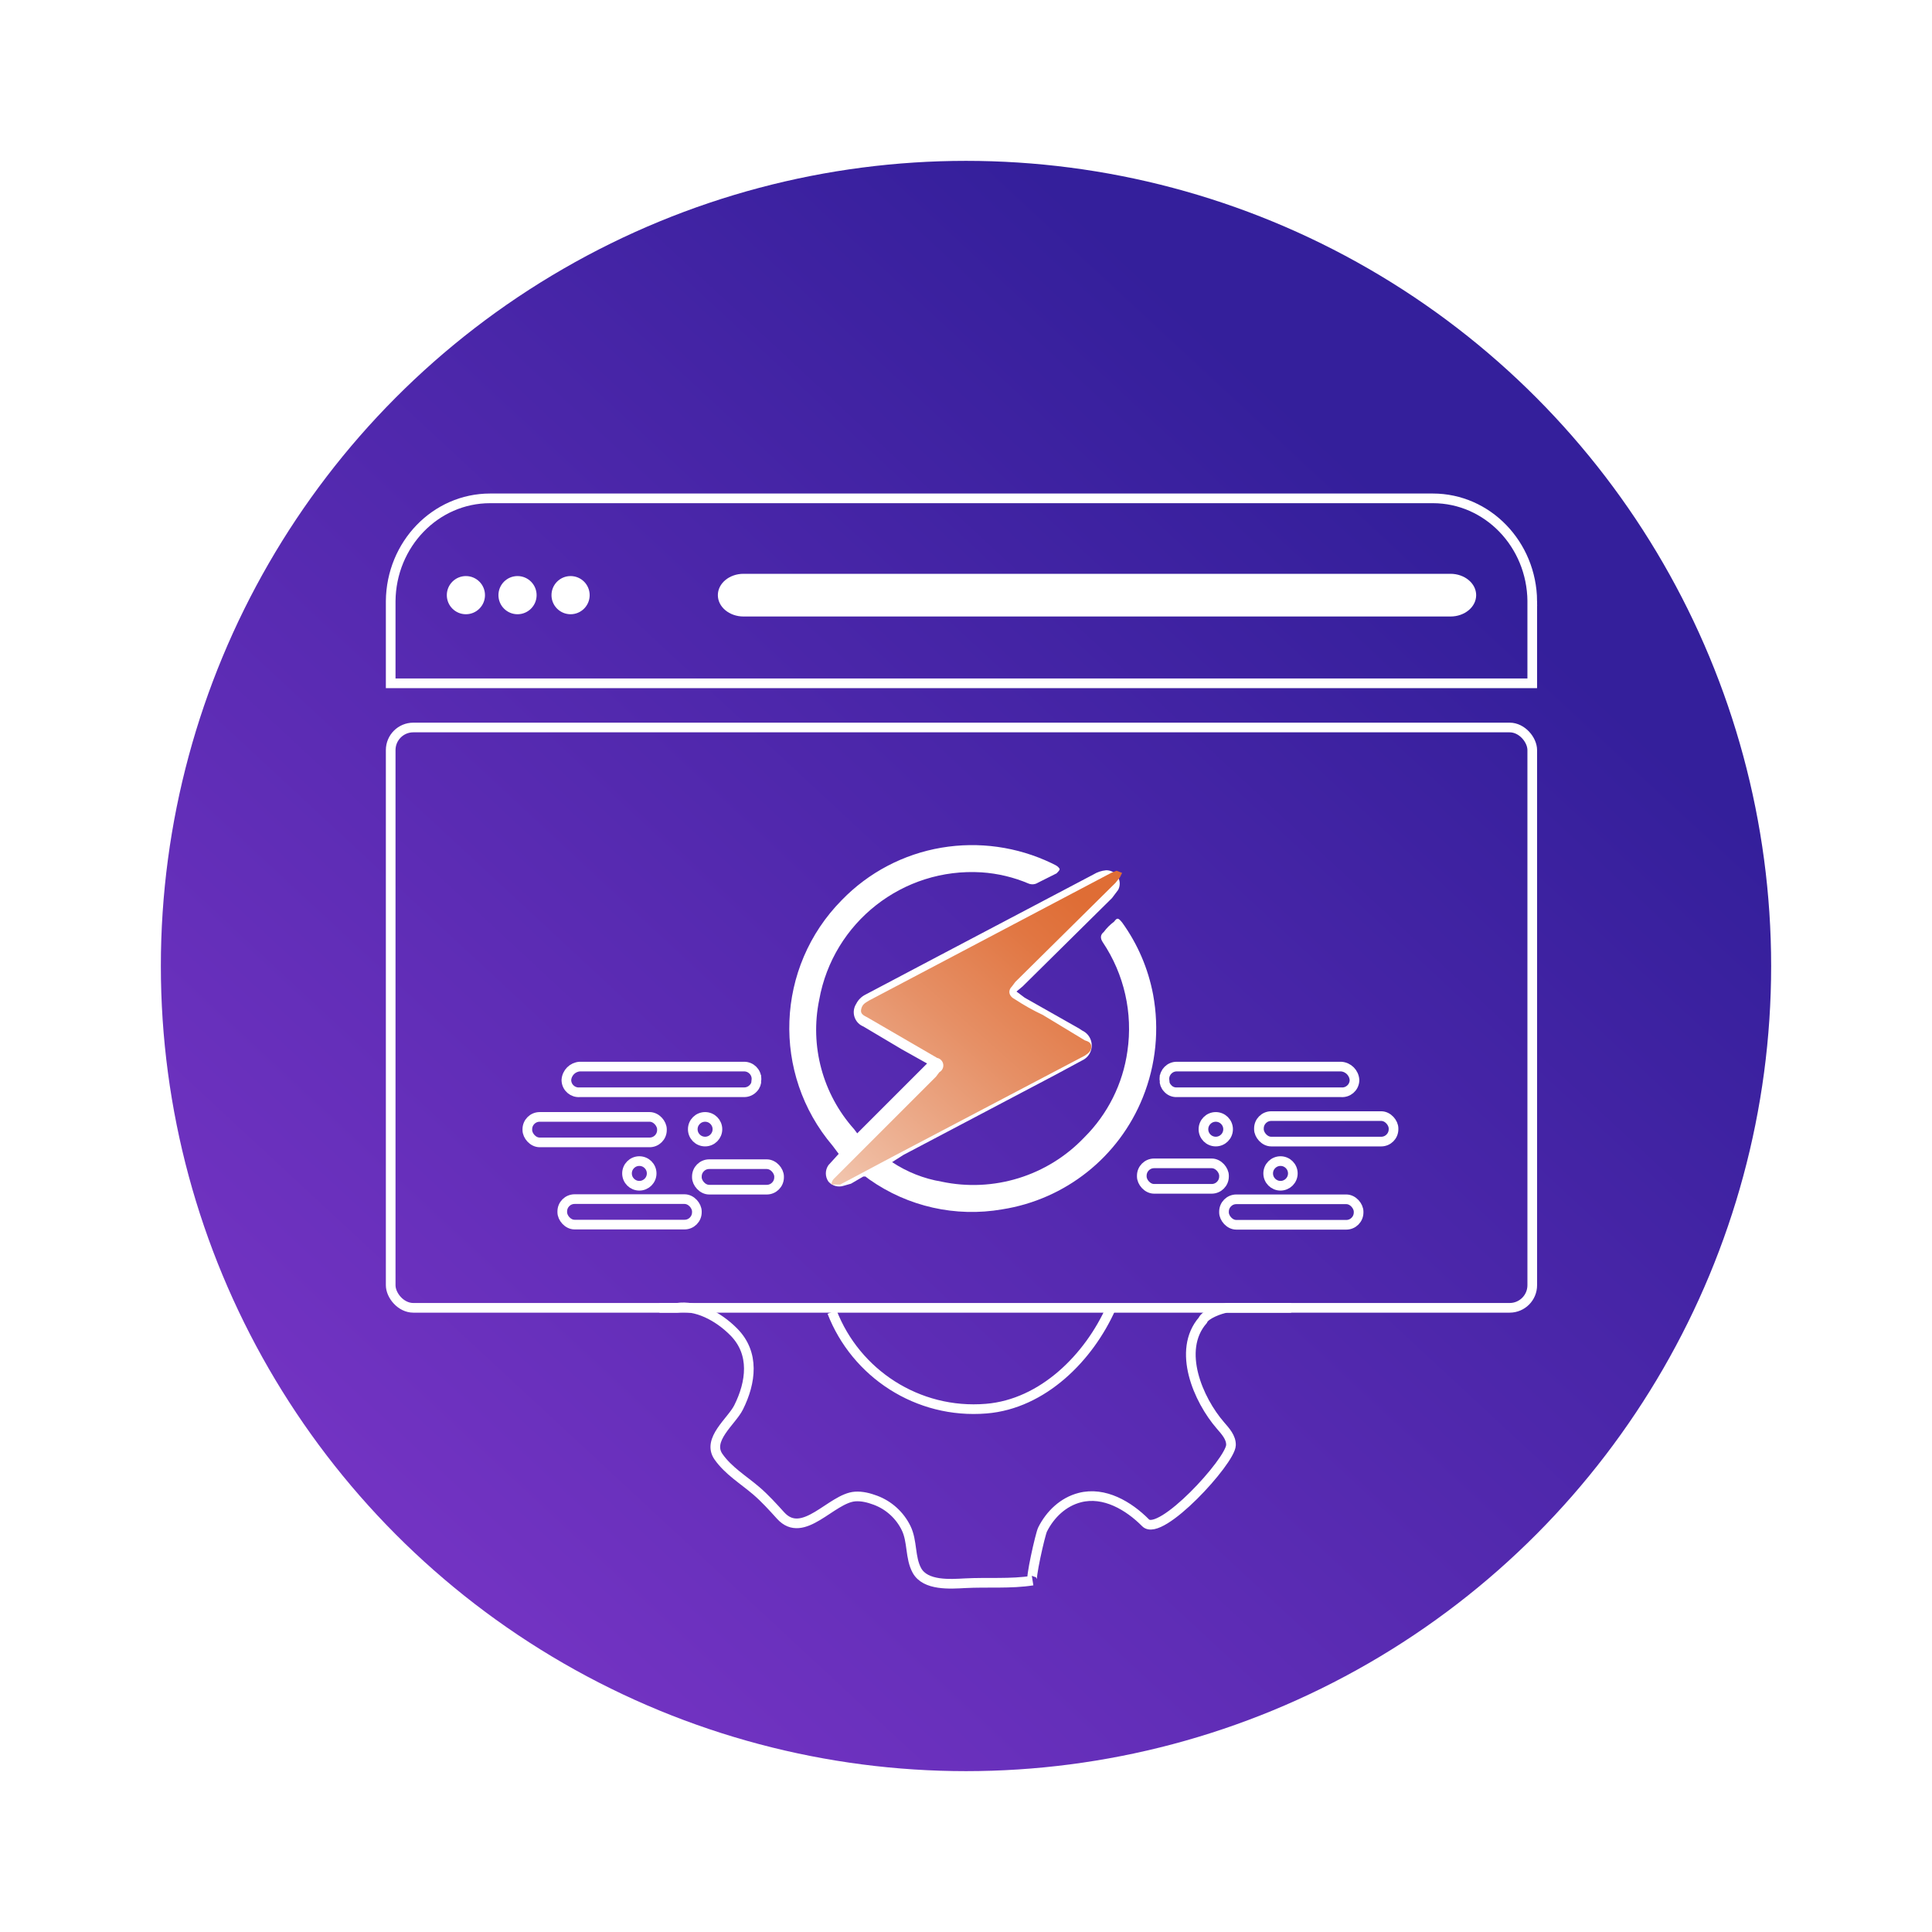 <?xml version="1.0" encoding="UTF-8"?><svg id="a" xmlns="http://www.w3.org/2000/svg" width="100" height="100" xmlns:xlink="http://www.w3.org/1999/xlink" viewBox="0 0 100 100"><defs><linearGradient id="b" x1="7.125" y1="96.225" x2="72.284" y2="25.976" gradientUnits="userSpaceOnUse"><stop offset="0" stop-color="#8539ce"/><stop offset="1" stop-color="#341f9b"/></linearGradient><filter id="c" filterUnits="userSpaceOnUse"><feOffset dx="0" dy="0"/><feGaussianBlur result="d" stdDeviation="5"/><feFlood flood-color="#d5c0ff" flood-opacity="1"/><feComposite in2="d" operator="in"/><feComposite in="SourceGraphic"/></filter><linearGradient id="e" x1="57.638" y1="45.235" x2="36.679" y2="68.815" gradientUnits="userSpaceOnUse"><stop offset=".067" stop-color="#df6d35"/><stop offset=".17" stop-color="#e17642"/><stop offset=".361" stop-color="#e69066"/><stop offset=".621" stop-color="#efba9f"/><stop offset=".937" stop-color="#fcf3ee"/><stop offset="1" stop-color="#fff"/></linearGradient></defs><circle cx="50" cy="50" r="41.674" fill="url(#b)" filter="url(#c)" stroke-width="0"/><path d="M34.134,67.693h.904c.988-.151,2.116.415,2.941,1.247,1.103,1.113.896,2.615.25,3.908-.361.722-1.663,1.668-1.037,2.556.511.726,1.285,1.188,1.949,1.756.458.392.86.84,1.265,1.286,1.166,1.284,2.631-.904,3.859-.987.356-.024.71.068,1.044.192.695.258,1.266.777,1.591,1.443.338.693.195,1.53.559,2.194.439.799,1.732.701,2.492.66,1.141-.061,2.379.041,3.495-.137-.149.024.395-2.401.518-2.645.393-.782,1.063-1.428,1.925-1.65,1.273-.329,2.537.429,3.406,1.305.765.77,4.392-3.19,4.42-4.02.013-.397-.288-.723-.548-1.023-1.146-1.322-2.261-3.883-.913-5.437.128-.313.907-.597,1.241-.647h3.336" fill="none" stroke="#fff" stroke-miterlimit="10" stroke-width=".5"/><path d="M57.507,67.693c-1.141,2.565-3.524,4.977-6.457,5.218-3.559.293-6.756-1.831-7.983-5.001" fill="none" stroke="#fff" stroke-miterlimit="10" stroke-width=".5"/><rect x="20.222" y="37.655" width="59.087" height="30.038" rx="1.17" ry="1.17" fill="none" stroke="#fff" stroke-miterlimit="10" stroke-width=".5"/><path d="M79.309,31.113v4.255H20.222v-4.255c.028-2.946,2.323-5.319,5.145-5.318h48.798c2.822,0,5.117,2.373,5.145,5.318Z" fill="none" stroke="#fff" stroke-miterlimit="10" stroke-width=".5"/><path d="M46.175,60.151c.771.512,1.64.856,2.553,1.01,2.694.574,5.493-.291,7.393-2.287,1.213-1.205,1.998-2.774,2.234-4.467.289-1.972-.166-3.982-1.276-5.637q-.213-.319.053-.532c.149-.203.329-.382.532-.532.16-.213.213-.213.425.053.799,1.109,1.343,2.38,1.596,3.723.331,1.787.147,3.632-.532,5.318-1.236,3.082-4.005,5.285-7.286,5.797-2.401.415-4.868-.14-6.861-1.542l-.213-.16h-.106l-.638.372-.372.106c-.284.097-.599.013-.798-.213-.178-.256-.178-.595,0-.851l.532-.585-.319-.425c-3.16-3.72-2.952-9.239.479-12.711,1.387-1.43,3.194-2.38,5.159-2.712,1.934-.327,3.921-.048,5.691.798l.213.106c.106.053.213.16.213.213s-.106.16-.16.213l-.957.479c-.142.093-.32.113-.479.053-.777-.331-1.604-.529-2.446-.585-4.069-.253-7.682,2.582-8.403,6.595-.493,2.394.178,4.88,1.808,6.701l.16.213,3.616-3.616-1.33-.745-1.968-1.17c-.408-.165-.605-.63-.44-1.039.019-.046.041-.09.068-.131.103-.207.271-.375.479-.479l3.829-2.021,7.978-4.202c.194-.119.412-.191.638-.213.382-.014.702.284.716.666.004.12-.022.238-.078.345l-.319.425-4.627,4.574-.319.266.425.319,2.819,1.596.16.106c.426.199.61.705.411,1.131-.085.181-.23.327-.411.411l-1.383.745-7.871,4.148-.585.372Z" fill="#fff" stroke-width="0"/><path d="M58.081,45.182l-.114.228-.228.285-5.186,5.129-.171.228c-.228.228-.171.513.171.684.455.3.932.566,1.425.798l2.166,1.311c.171.057.342.114.342.342s-.171.342-.342.456l-9.974,5.243-2.679,1.425h-.456c.004-.105.044-.206.114-.285l.171-.171,5.129-5.129.171-.228c.193-.106.264-.349.158-.542-.057-.103-.156-.176-.272-.199l-3.534-2.052c-.171-.114-.456-.171-.399-.456s.228-.342.399-.456l12.539-6.611.285-.114.285.114Z" fill="url(#e)" stroke-width="0"/><circle cx="24.115" cy="30.805" r=".988" fill="#fff" stroke-width="0"/><circle cx="26.787" cy="30.805" r=".988" fill="#fff" stroke-width="0"/><circle cx="29.533" cy="30.805" r=".988" fill="#fff" stroke-width="0"/><path d="M38.486,29.7h36.59c.734,0,1.33.495,1.33,1.105h0c0,.611-.595,1.105-1.33,1.105h-36.59c-.734,0-1.33-.495-1.33-1.105h0c0-.611.595-1.105,1.33-1.105Z" fill="#fff" stroke-width="0"/><path d="M60.269,55.897c-.006.158.051.311.16.425.117.142.294.221.479.213h8.509c.351.029.66-.232.689-.583.002-.018.002-.037.002-.055-.026-.371-.321-.666-.691-.691h-8.509c-.352-.001-.639.284-.64.636,0,.018,0,.037.002.055Z" fill="none" stroke="#fff" stroke-miterlimit="10" stroke-width=".5"/><rect x="65.162" y="57.769" width="6.967" height="1.319" rx=".638" ry=".638" fill="none" stroke="#fff" stroke-miterlimit="10" stroke-width=".5"/><rect x="59.099" y="60.215" width="4.255" height="1.319" rx=".638" ry=".638" fill="none" stroke="#fff" stroke-miterlimit="10" stroke-width=".5"/><rect x="63.354" y="62.076" width="6.967" height="1.319" rx=".638" ry=".638" fill="none" stroke="#fff" stroke-miterlimit="10" stroke-width=".5"/><circle cx="62.928" cy="58.449" r=".638" fill="none" stroke="#fff" stroke-miterlimit="10" stroke-width=".5"/><circle cx="66.279" cy="60.736" r=".638" fill="none" stroke="#fff" stroke-miterlimit="10" stroke-width=".5"/><path d="M39.155,55.897c.006.158-.051.311-.16.425-.122.136-.296.214-.479.213h-8.509c-.351.029-.66-.232-.689-.583-.002-.018-.002-.037-.002-.055.026-.371.321-.666.691-.691h8.509c.352-.001.639.284.64.636,0,.018,0,.037-.002.055Z" fill="none" stroke="#fff" stroke-miterlimit="10" stroke-width=".5"/><rect x="27.295" y="57.811" width="6.967" height="1.319" rx=".638" ry=".638" fill="none" stroke="#fff" stroke-miterlimit="10" stroke-width=".5"/><rect x="36.07" y="60.258" width="4.255" height="1.319" rx=".638" ry=".638" fill="none" stroke="#fff" stroke-miterlimit="10" stroke-width=".5"/><rect x="29.103" y="62.066" width="6.967" height="1.319" rx=".638" ry=".638" fill="none" stroke="#fff" stroke-miterlimit="10" stroke-width=".5"/><circle cx="36.496" cy="58.449" r=".638" fill="none" stroke="#fff" stroke-miterlimit="10" stroke-width=".5"/><circle cx="33.092" cy="60.736" r=".638" fill="none" stroke="#fff" stroke-miterlimit="10" stroke-width=".5"/></svg>
